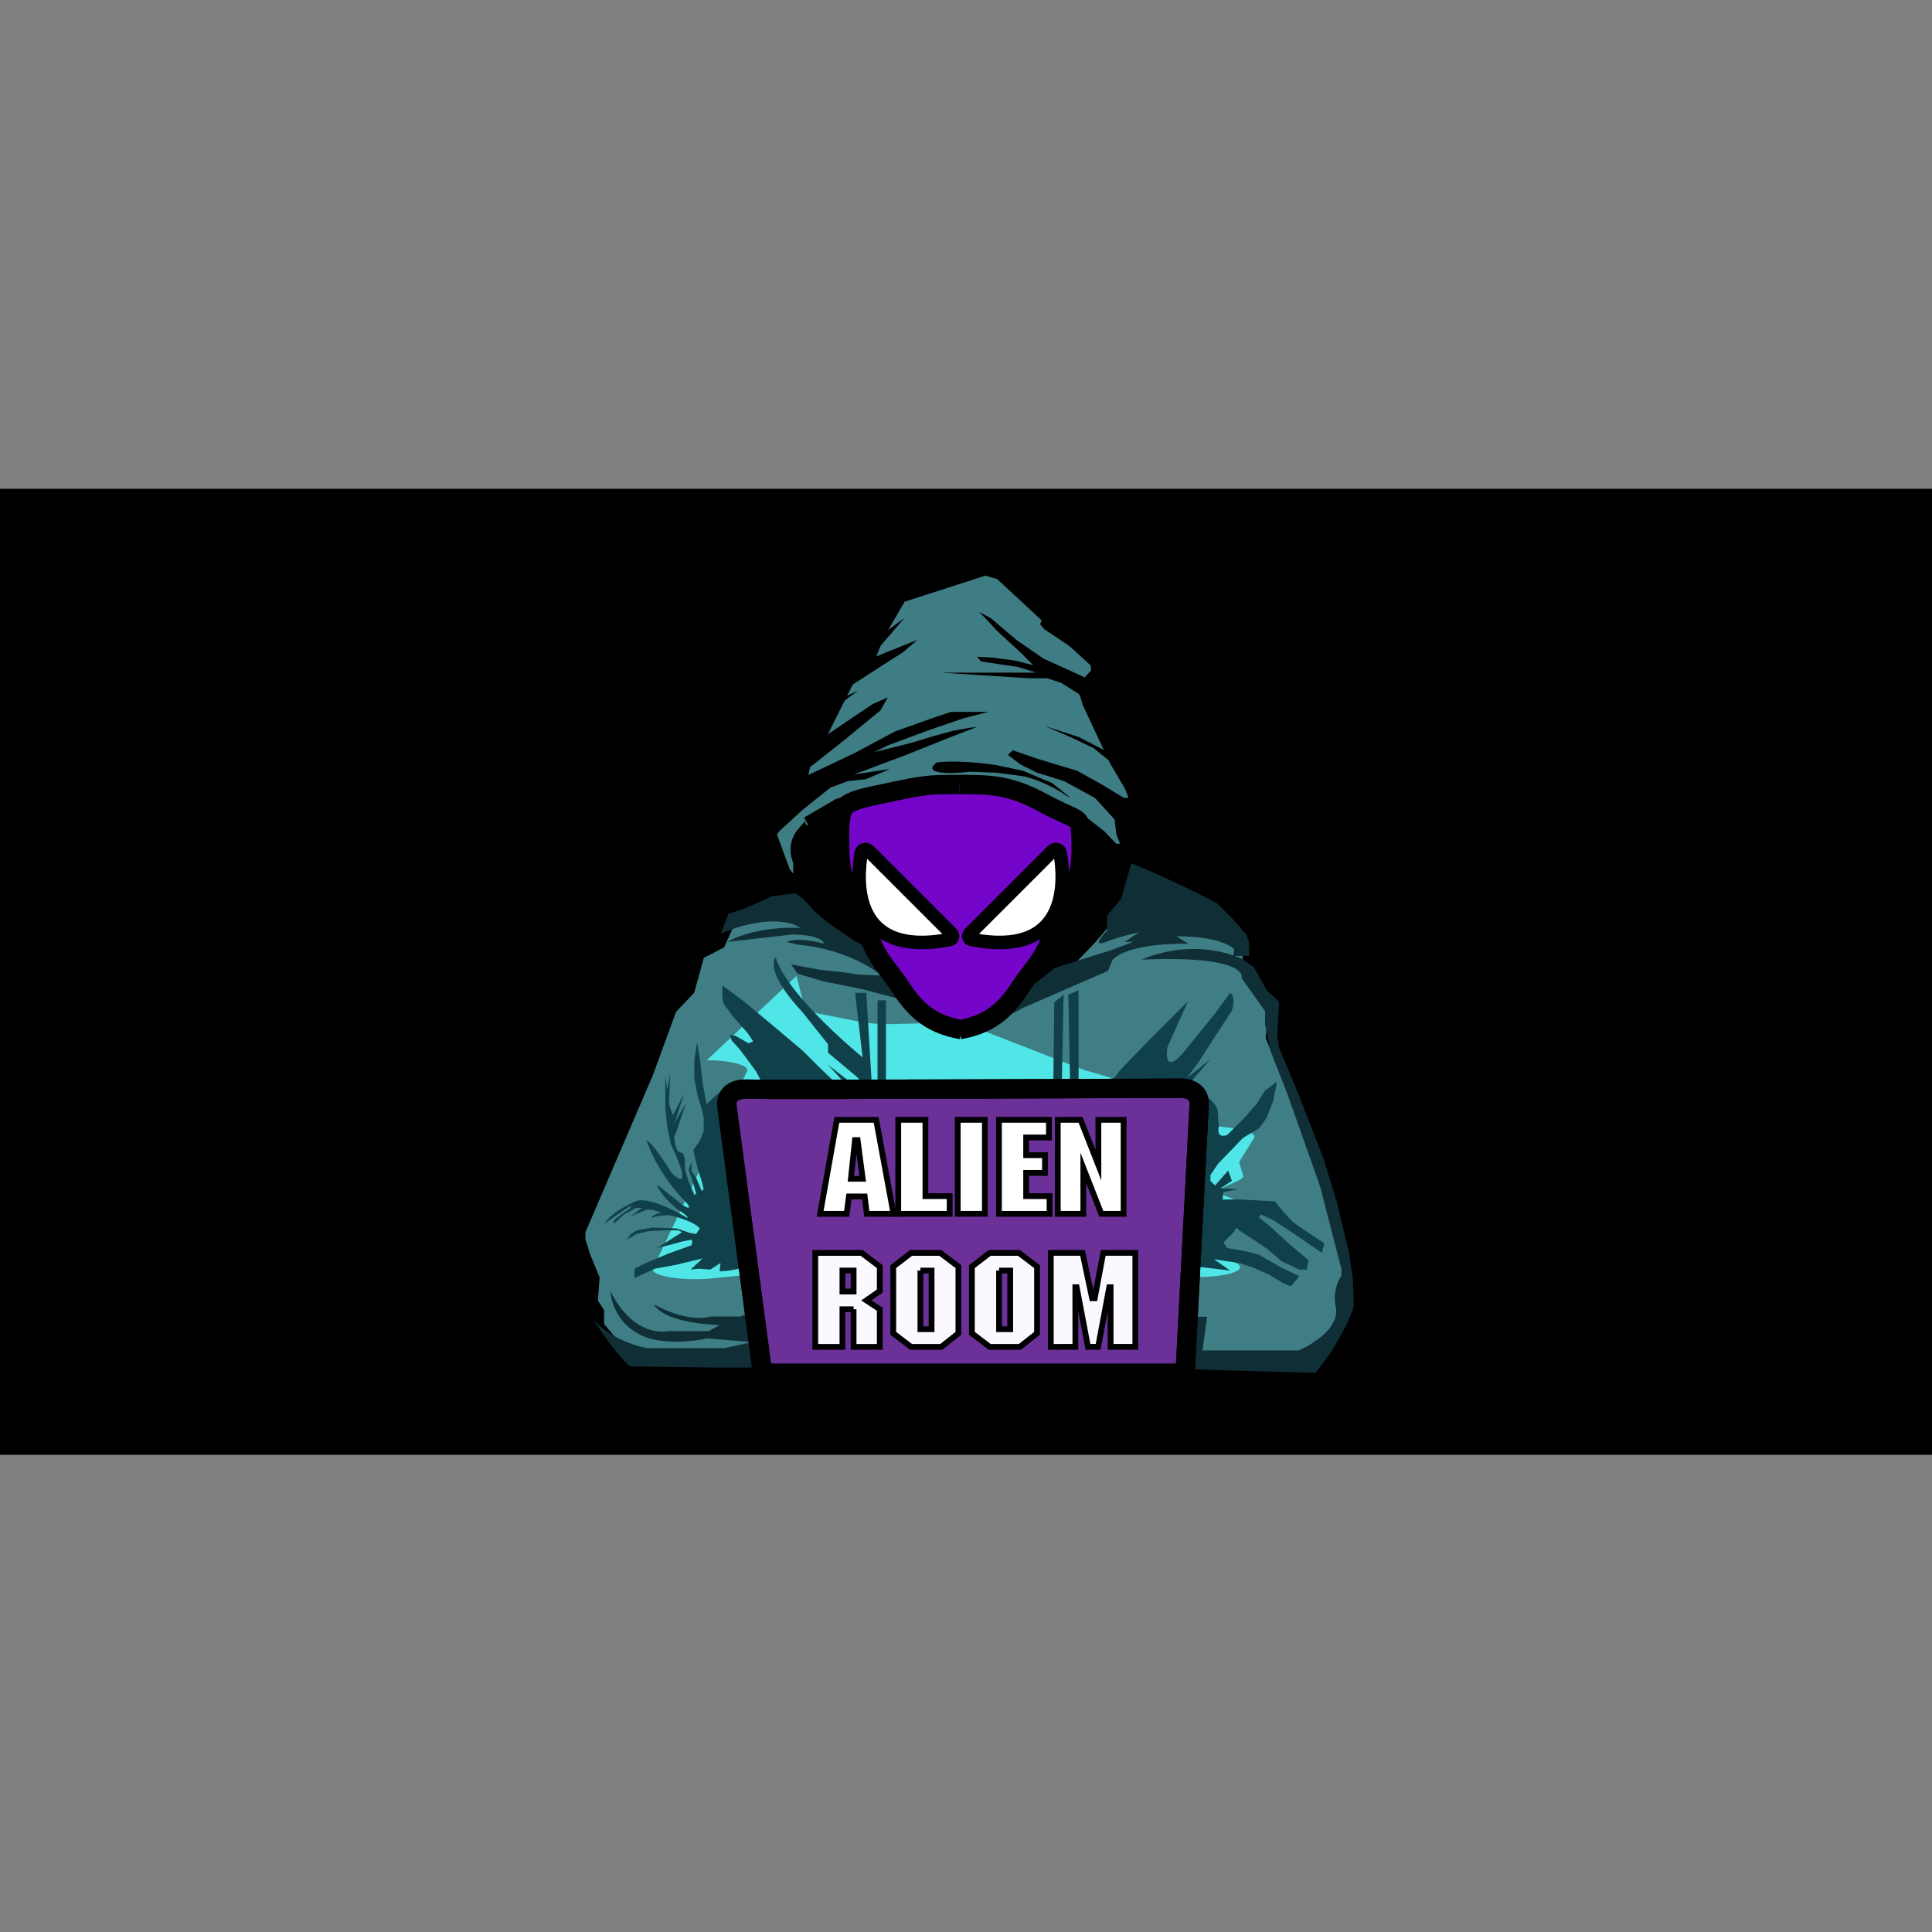 <?xml version="1.0" encoding="utf-8"?>
<!-- Generator: Adobe Illustrator 23.0.2, SVG Export Plug-In . SVG Version: 6.00 Build 0)  -->
<svg version="1.1" id="Layer_1" xmlns="http://www.w3.org/2000/svg" xmlns:xlink="http://www.w3.org/1999/xlink" x="0px" y="0px"
	 viewBox="0 0 1000 1000" style="enable-background:new 0 0 1000 1000;" xml:space="preserve">
<rect x="0" y="0" width="1000" height="1000" fill="#808080" stroke="none"/>
<style type="text/css">
	.st0{fill:#3F7D84;stroke:#000000;stroke-width:10;stroke-miterlimit:10;}
	.st1{stroke:#000000;stroke-width:5;stroke-miterlimit:10;}
	.st2{fill:#070000;stroke:#930093;stroke-width:5;stroke-miterlimit:10;}
	.st3{fill:#3F7E85;stroke:#000000;stroke-width:15;stroke-miterlimit:10;}
	.st4{opacity:0.8;fill:#54FFFF;}
	.st5{fill:#102E36;}
	.st6{fill:#10404A;}
	.st7{fill:#6C3199;stroke:#000000;stroke-width:10;stroke-miterlimit:10;}
	.st8{fill:none;stroke:#000000;stroke-width:10;stroke-miterlimit:10;}
	.st9{fill:#FFFFFF;stroke:#000000;stroke-width:3;stroke-miterlimit:10;}
	.st10{fill:#FCF8FF;stroke:#000000;stroke-width:3;stroke-miterlimit:10;}
	.st11{fill-rule:evenodd;clip-rule:evenodd;fill:#7506C9;stroke:#000000;stroke-width:10;stroke-miterlimit:10;}
	.st12{fill-rule:evenodd;clip-rule:evenodd;fill:#FFFFFF;stroke:#000000;stroke-width:7;stroke-miterlimit:10;}
</style>
<rect x="-250" y="253" width="1500" height="500"/>
<polygon class="st0" points="509.87,292.75 464.87,307.27 452.77,328.07 446.96,343.07 437.77,350.33 423.25,379.37 416.48,385.17 
	413.09,402.59 413.09,411.3 396.15,430.18 404.38,452.44 415.02,465.5 430.99,480.5 449.38,490.66 461.96,499.37 473.58,504.21 
	481.8,510.99 490.39,515.1 500.67,516.79 518.09,519.7 531.4,515.1 545.68,507.12 569.87,481.95 586.32,462.11 586.32,438.4 
	586.32,420.98 591.65,414.21 579.07,392.92 565.03,362.91 563.1,356.14 569.87,348.88 569.39,342.11 545.68,320.33 518.58,295.17 
	"/>
<path class="st1" d="M495.83,510.02l-16.94-5.81l-16.45-9.19l-18.87-11.13l-23.23-19.84l-7.26-10.65v-7.26c0,0-4.36-8.71,2.42-15.97
	s1.94-4.84,1.94-4.84l16.21-9.44l26.37-7.02l30.49-4.36h20.81l16.45,3.87l13.07,5.81l17.9,9.19l11.13,8.71l10.65,11.13v10.16
	l-22.74,21.78l-19.36,17.42l-21.78,17.42H495.83z"/>
<path class="st2" d="M311.5,910.5"/>
<polygon class="st3" points="415.51,459.69 401.96,459.69 375.34,470.82 369.05,484.86 357.92,490.66 352.6,510.02 343.41,519.7 
	330.82,554.05 295.5,636.32 295.5,642.61 298.4,651.8 302.76,662.45 301.79,675.03 305.18,680.35 305.18,688.1 318.24,703.58 
	325.5,711.81 680.68,711.81 690.36,699.71 701.98,678.9 701.98,654.71 692.78,615.51 680.68,580.67 667.62,548.25 662.78,536.15 
	664.23,516.79 651.65,502.76 649.23,483.89 632.78,465.02 617.29,457.27 600.36,449.05 588.26,444.21 582.45,444.21 578.1,463.08 
	561.16,482.92 550.03,494.53 538.42,504.21 526.32,512.44 511.32,516.31 485.19,512.44 478.9,499.37 461.48,494.53 445.51,485.82 
	427.12,472.76 "/>
<polygon points="413.81,403.32 442.36,389.77 463.17,378.64 483.5,371.38 492.21,368.48 502.85,368.48 511.56,368.48 498.5,371.87 
	480.11,378.16 459.3,385.9 452.53,389.29 471.88,384.45 483.01,381.06 493.66,378.16 501.88,376.71 505.75,376.22 490.75,382.03 
	468.98,390.74 453.49,396.55 441.88,400.9 460.75,398 448.17,403.32 438.98,404.29 429.78,407.67 415.27,419.29 403.17,430.42 
	399.78,435.26 398.33,430.42 405.1,421.71 413.33,411.55 413.81,407.67 "/>
<polygon points="566.73,349.61 562.37,351.06 556.08,348.15 540.11,340.9 526.08,331.22 513.01,320.09 506.72,316.7 510.11,320.09 
	515.92,326.38 528.5,337.99 534.79,344.28 525.11,341.86 513.98,340.41 505.75,339.93 507.69,342.35 517.37,343.8 527.05,345.25 
	536.24,348.15 486.88,348.15 532.37,351.06 542.05,351.06 549.31,353.48 558.5,359.28 568.18,375.74 573.5,389.29 558.5,381.54 
	540.6,375.74 554.14,381.54 566.24,387.35 579.31,398 580.28,402.84 584.15,413 581.73,413 570.6,406.22 557.53,398.96 
	536.72,392.67 524.14,388.32 521.72,390.74 528.01,395.58 536.72,399.93 550.76,404.29 566.73,413 576.89,424.13 577.86,431.87 
	580.28,438.16 582.21,446.87 586.08,446.87 586.08,420.74 589.47,413.97 581.24,397.03 569.63,374.29 564.79,365.58 561.89,355.9 
	"/>
<path d="M484.95,394.61c0,0-5.32,3.39,0,4.84c5.32,1.45,16.94,0,16.94,0l13.55,0.48l15,1.94c0,0,11.13,2.9,20.32,9.19
	c9.19,6.29-6.29-5.81-6.29-5.81l-15-6.29l-13.55-2.9C515.92,396.06,498.5,393.16,484.95,394.61z"/>
<polygon points="416.94,387.78 451.8,364.37 459.54,360.98 455.67,367.75 436.8,383.24 418.41,397.75 414.51,400.27 "/>
<path class="st4" d="M412.25,505.19l4.17,15.95c0.36,1.38,3.12,2.66,7.64,3.56l20.97,4.16c4.62,0.92,10.68,1.35,16.73,1.19
	l21.81-0.56c8.57-0.22,16.9,0.74,21.32,2.46l55.03,21.42c0.5,0.19,1.05,0.38,1.65,0.56l42.24,12.36c3.07,0.9,4.75,2.01,4.75,3.16
	v10.49c0,0.7,15.45,2.45,27.79,3.74c8.91,0.93,14.07,3.12,12.69,5.36l-7.38,11.97c-0.22,0.36-0.28,0.72-0.17,1.08l1.92,6.24
	c0.28,0.91-0.5,1.82-2.26,2.64l-7.21,3.34c-3.26,1.51-3.08,3.3,0.5,4.77l14.14,5.83c1.85,0.76,2.82,1.62,2.82,2.5v4.46
	c0,1.51-2.9,2.94-7.91,3.91l-13.73,2.65c-5.41,1.04-8.33,2.62-7.86,4.25l1.32,4.58c0.3,1.04,1.96,2.03,4.77,2.84l9.06,2.62
	c4.29,1.24,5.82,2.87,4.16,4.42l0,0c-2.78,2.58-13.63,4.22-24.94,3.79l-36.61-1.41c-2.56-0.1-5.18-0.09-7.73,0.02l-46.43,2.05
	c-1.76,0.08-3.47,0.2-5.1,0.38l-21.06,2.25c-5.87,0.63-12.64,0.62-18.51-0.01l-57.37-6.2c-5.72-0.62-12.32-0.64-18.11-0.05
	l-36.72,3.72c-15.49,1.57-32.52-1.33-30.66-5.23l48.7-102.06c1.4-2.92-8.16-5.51-20.85-5.65"/>
<polygon points="429.3,368.48 444.3,357.35 436.07,361.22 438.98,355.9 447.2,350.57 456.88,344.28 467.53,337.51 474.79,331.22 
	457.85,337.99 452.04,340.41 448.17,342.83 443.33,346.7 438.49,351.06 434.62,357.35 "/>
<path class="st5" d="M406.47,649.38l-16.98-8.17l3.77,20.12l1.26,15.09l-11.32,5.03h-15.72c0,0-10.69,3.77-28.92-6.29
	c0,0,3.14,9.43,33.95,10.69l-5.66,3.14h-20.75c0,0-17.6,4.4-30.18-20.75c0,0,0.63,18.23,20.12,24.52c0,0,11.32,3.77,30.18,0
	l23.26,1.89l-14.46,3.14H356.8H334.8c0,0-18.23-3.14-28.29-15.72c0,0,11.95,18.86,19.49,25.15l42.75,0.63h46.53L406.47,649.38z"/>
<path class="st5" d="M614.63,681.56h10.16l-2.42,17.42h49.84c0,0,20.81-8.71,19.36-21.78c0,0-2.9-9.19,3.39-17.9l-11.61-45
	l-16.94-47.91l-8.71-22.26l-2.9-14.03v-6.77l-12.1-16.94c0,0,4.84-12.1-51.78-9.68c0,0,24.68-12.1,51.78-0.48l6.29,4.36l6.77,12.1
	l6.29,5.81l-0.97,17.42l0.97,6.29l9.68,23.23l13.55,34.84l6.77,22.26l6.29,26.13l1.94,13.55l0.48,14.03l-3.39,8.71l-7.74,14.03
	l-8.71,11.61l-68.23-1.94L614.63,681.56z"/>
<path class="st5" d="M646.57,494.78h-8.23l0.48-3.39c0,0-5.32-6.77-30-6.77l6.29,3.87c0,0-30-0.97-39.2,8.23l-2.42,5.81
	l-33.39,14.52l-11.13,4.84c0,0-8.71,6.77-27.58,5.81l-17.9-2.9l-16.45-3.39l16.45,0.97l-12.58-3.87l-23.71-6.29l-21.29-4.36
	l-13.07-3.87l-3.39-4.84l15.48,2.9l9.68,0.97l10.16,1.45l11.61,0.48c0,0-15.97-13.55-43.07-15.97l-6.29-1.45
	c0,0,6.29-2.9,19.36,0.97c0,0,0.48-4.36-15.97-4.84l-33.87,3.87c0,0,13.07-8.23,37.74-7.26c0,0-11.61-9.19-41.13,2.9l3.87-10.16
	l8.71-2.9l14.03-6.29l12.1-1.45l3.87,2.9l6.29,6.77l6.29,5.32l12.58,8.71l18.39,10.65l9.68,3.39l7.74,4.36l5.81,10.16l13.55,2.42
	h14.52l12.1-0.97l9.68-4.36l13.55-10.65l5.81-1.94l23.23-7.26l11.61-4.36h-4.36l7.26-4.84c0,0-8.23,1.45-16.94,4.84
	c-8.71,3.39,0.48-5.81,0.48-5.81v-7.74l7.26-8.71l5.32-18.39l10.65,4.36l14.52,6.77l10.16,4.84l9.19,4.84l7.26,7.26l7.74,8.71
	l1.45,3.87V494.78z"/>
<path class="st6" d="M543.74,562.76h-85.17v-45h-4.36v45h-2.9l-2.9-48.87h-5.81l3.87,33.39c0,0-38.71-31.45-45-51.78
	c0,0-6.77,6.29,14.03,28.55l13.07,16.45v4.36l15,12.58c0,0,4.84,4.36,0,5.32l-15-11.61l10.65,11.61h-4.36l-11.13-10.65l-8.23-8.23
	l-15.48-13.07l-14.52-12.1l-11.61-8.71v5.81l0.48,3.39l4.84,6.77l7.74,8.71l2.9,4.36l-2.42,0.97l-6.77-3.87l-2.9-0.48l0.97,2.9
	l4.36,4.84l2.9,3.87l5.32,7.26l4.36,8.23l-3.87,0.97l-8.71-0.97l-5.32,0.97l-4.84,3.39l4.84-5.32l-6.29,4.36l-5.81,5.32l-1.94-10.65
	l-1.45-12.58l-1.45-8.71l-1.45,9.19v9.68l1.94,9.68l1.45,4.36l1.45,5.81v7.26l-1.94,4.84l-3.39,4.84l1.94,8.71l2.42,7.74l0.97,3.87
	l-0.97,0.97l-2.9-6.77l-2.42-3.39v-4.84l-1.45,3.87l2.42,7.26l1.45,5.32l-0.97,0.48l-2.9-6.77l-1.94-6.29v-5.32l-0.97-2.9l-2.9-1.45
	c0,0-2.9-6.77-0.97-8.71l5.32-15.97l-5.81,10.16l4.84-15l-5.81,11.13l-1.94-5.81l0.48-15.97l-1.45,8.71l-0.97-7.26v8.71v8.23
	l0.97,9.19l1.94,9.19l2.42,5.32l2.42,6.29c0,0,4.36,11.61-4.36,3.39c0,0-10.16-16.45-13.07-16.94c0,0,4.84,16.45,21.29,32.91
	c0,0,2.42,3.39-1.94,0.97l-14.03-11.13c0,0,1.94,7.26,14.52,15.48c0,0,4.36,3.87-1.94,0c0,0-16.94-9.68-23.71-6.77
	c0,0-12.58,5.32-15.97,11.61c0,0,7.26-5.32,12.58-8.71l1.45-0.48l-0.97,1.45c0,0-8.23,5.32-8.23,6.29c0,0.97,0,1.45,0,1.45
	l5.32-4.84l6.29-3.39h2.9l-5.81,4.36l5.81-2.42l2.42-0.97h2.9l4.84,1.45c0,0-4.84,0.97-5.32,2.9c0,0,4.36-1.94,9.68-1.45
	c0,0,11.61,2.42,15.48,6.77l-1.94,2.9l-2.9-0.48l-7.26-2.42l-12.58-0.48l-7.74,1.45l-3.39,1.94l-1.94,2.9l4.84-2.9l6.29-1.45
	l8.71-0.48h6.77l1.94,0.97L340.02,646l7.74-1.94l5.32-1.45l4.84-0.97l0.48,0.97l-0.48,1.94l-12.1,4.36l-11.61,4.84l-5.81,2.9v4.84
	l10.65-4.84l10.65-1.94l14.03-3.39l-6.29,5.81l4.36-0.48l5.81,0.48l5.32-3.39l-0.48,4.36l5.32-0.48l4.84-0.97l6.29,1.45l219.21-0.97
	l12.1-1.45l16.45,1.94l-8.23-5.81l13.07,1.94l7.26,2.42l7.74,3.39l7.26,4.36l4.36,1.94l4.36-5.32l-9.19-4.36l-11.61-6.77l-7.74-1.94
	L635.2,646l-1.94-2.9l4.84-4.84l1.94-2.42l15.97,10.65l7.26,6.29l9.19,4.36h3.87l0.97-4.84l-9.19-7.74l-10.16-9.19l-6.29-5.32
	l0.97-1.45l6.29,2.9l12.58,8.23l12.58,8.71l1.45-4.84l-10.16-6.77l-6.29-4.36l-5.32-5.81l-3.87-4.84l-18.39-0.97h-8.71l0.48-3.87
	l7.74-1.45l-9.19-0.48l5.81-3.87l-1.94-5.32l-6.77,7.74l-2.42-2.42v-2.9l3.87-5.81l13.07-13.55l8.23-4.84l3.87-5.32l3.39-8.71
	l1.45-6.77l0.48-3.39l-6.29,4.84l-3.87,6.29l-6.29,7.26l-4.36,4.36l-4.84,4.84c0,0-5.81,2.42-4.36-4.36l-0.48-6.29
	c0,0,0.97-4.36-5.32-8.71c0,0-1.94-5.32-11.13-5.32l12.58-14.52l-12.1,9.68l6.29-8.71l9.68-15l7.26-11.13c0,0,2.42-7.26-0.97-9.19
	l-7.74,10.65l-16.45,20.32c0,0-10.16,12.58-8.23-2.9l10.65-23.71l-20.32,20.32l-14.52,15l-3.39,4.36l-2.9,0.48l-2.42,1.94v2.42
	l-13.07-0.48v-49.84l-5.32,2.42l0.97,47.42l-2.42,1.45l-1.94-0.48l0.97-48.39l-4.84,3.87l-0.48,41.13L543.74,562.76z"/>
<path class="st7" d="M376.31,572.93c0,0-1.94-9.68,10.65-9.19S611,563.25,611,563.25s10.16-0.48,9.68,8.71s-7.26,138.88-7.26,138.88
	H394.7L376.31,572.93z"/>
<path class="st8" d="M376.31,572.93c0,0-1.94-9.68,10.65-9.19S611,563.25,611,563.25s10.16-0.48,9.68,8.71s-7.26,138.88-7.26,138.88
	H394.7L376.31,572.93z"/>
<g>
	<path class="st9" d="M447.55,619.29h-8.14l-1.19,8.99h-13.73l8.65-48.66h20.35l8.99,48.66h-13.82L447.55,619.29z M442.55,590.12
		l-2.12,20.01h6.1l-2.63-20.01H442.55z"/>
	<path class="st9" d="M464.93,579.61H479v39.51h12.55v9.16h-26.62V579.61z"/>
	<path class="st9" d="M495.71,579.61h14.07v48.66h-14.07V579.61z"/>
	<path class="st9" d="M517.07,579.61h25.86v9.16h-11.79v9.16h9.75v9.16h-9.75v12.04h12.12v9.16h-26.2V579.61z"/>
	<path class="st9" d="M560.73,604.54v23.74h-13.23v-48.66l11.81-0.01l9.21,23.45v-23.44h13.06v48.66h-11.53L560.73,604.54z"/>
</g>
<g>
	<path class="st10" d="M441.82,677.65h-5.77v19.5h-14.07v-48.66h23.99l9.41,7.12v12.63l-6.95,4.83l6.95,4.58v19.5h-13.57V677.65z
		 M441.82,657.64h-5.77v10.85h5.77V657.64z"/>
	<path class="st10" d="M471.58,648.49h15.09l9.41,7.12v34.51l-8.9,7.04h-15.6l-9.24-7.04v-34.51L471.58,648.49z M476.41,657.64V688
		h5.77v-30.35H476.41z"/>
	<path class="st10" d="M512.28,648.49h15.09l9.41,7.12v34.51l-8.9,7.04h-15.6l-9.24-7.04v-34.51L512.28,648.49z M517.11,657.64V688
		h5.77v-30.35H517.11z"/>
	<path class="st10" d="M566.63,671.97l4.39-23.49h16.62v48.66h-12.8v-30.86h-0.68l-5.77,30.86h-5.26l-5.85-30.86h-0.68v30.86H543.9
		v-48.66h16.41l4.97,23.48L566.63,671.97z"/>
</g>
<polyline points="460.54,319.29 453.63,329.98 445.45,346.33 468.09,319.92 458.66,326.84 470.6,306.09 466.2,307.98 "/>
<polygon points="505.18,293.03 511.21,293.03 515.73,295.57 523.26,303.18 535.81,314.86 540.32,318.92 538.32,322.98 
	540.32,325.52 553.88,334.65 563.42,340.74 566.93,346.33 569.94,346.33 569.94,341.76 549.86,323.99 526.77,302.17 515.22,293.03 
	509.2,291 "/>
<g>
	<path class="st11" d="M497.67,532.95c-13.88-2.47-22.9-8.34-31.65-22.13c-3.81-6.01-10.62-13.05-14-20.88
		c-6.08-14.12-17.31-30.82-17.31-48.72c0-8.37-0.65-14.14,1.02-20.84c1.54-6.14,11.91-7.51,26.06-10.54
		c17.6-3.77,19.55-3.77,35.87-3.77"/>
	<path class="st11" d="M496.6,532.95c13.88-2.47,22.9-8.34,31.65-22.13c3.81-6.01,10.62-13.05,14-20.88
		c6.08-14.12,17.31-30.82,17.31-48.72c0-5.83,0.07-8.74-0.47-13.79c-0.47-4.39-5.5-4.39-19.37-11.93
		c-16.99-9.23-26.8-9.44-43.12-9.44"/>
</g>
<path class="st12" d="M501.92,483.28l42.93-42.93c1.32-1.32,3.58-0.61,3.89,1.22c2.35,13.58,5.44,54.6-45.9,44.72
	C501.44,486.02,500.91,484.29,501.92,483.28z"/>
<path class="st12" d="M492.56,483.28l-42.93-42.93c-1.32-1.32-3.58-0.61-3.89,1.22c-2.35,13.58-5.44,54.6,45.9,44.72
	C493.04,486.02,493.57,484.29,492.56,483.28z"/>
</svg>
